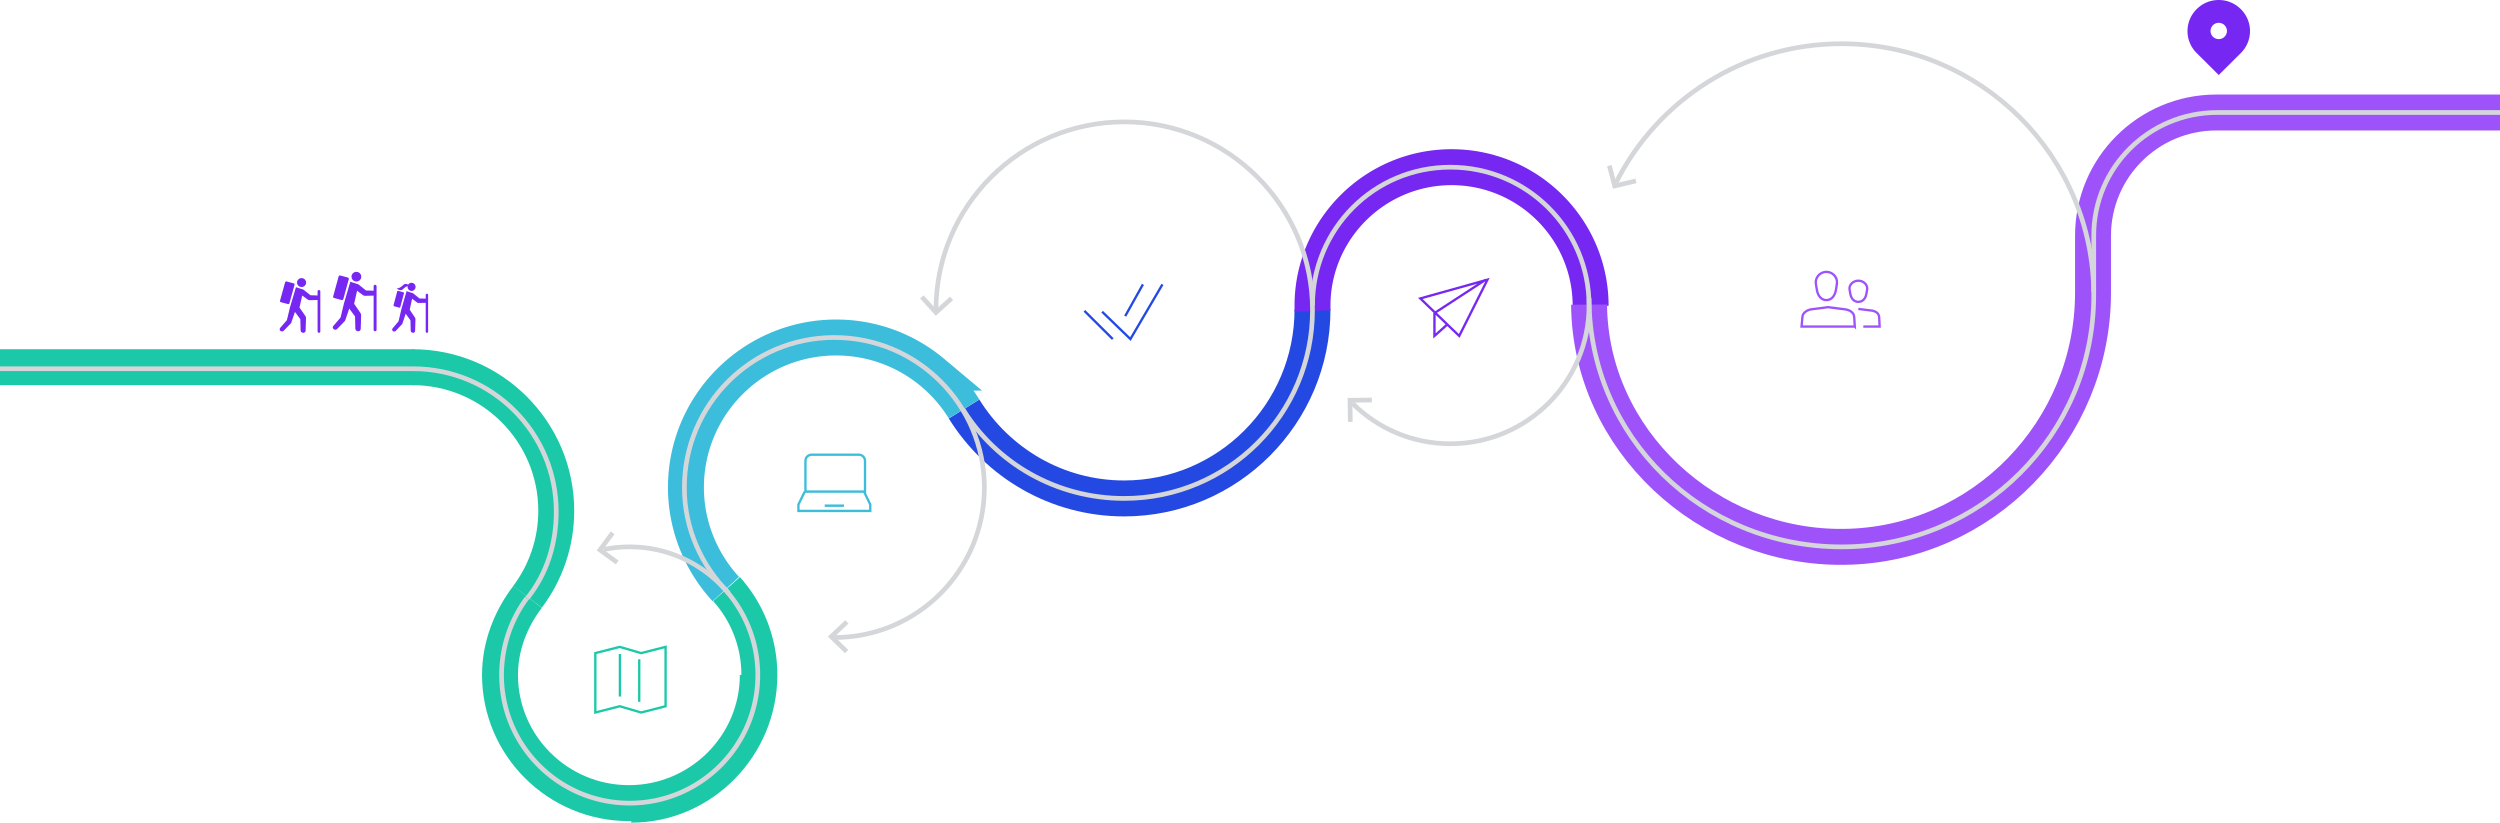 <svg xmlns="http://www.w3.org/2000/svg" width="1600" height="527" viewBox="0 0 1600 527">
    <g fill="none" fill-rule="evenodd">
        <path stroke="#1BC9A8" stroke-width="23" d="M264 235c50.728 0 92 41.228 92 91.906 0 20.65-6.853 39.732-18.408 55.094"/>
        <path stroke="#2449E2" stroke-width="23" d="M840 198c0 66.72-54.086 121-120.569 121-43.18 0-81.13-22.898-102.431-57.23"/>
        <path stroke="#7627F2" stroke-width="23" d="M840.06 199a89.598 89.598 0 0 1-.06-3.289C840 146.795 879.926 107 929 107c49.075 0 89 39.795 89 88.711"/>
        <path stroke="#9E53FA" stroke-width="23" d="M1017 194.952c.683 86.3 75.64 156.3 163.561 155.031 88.433-1.275 158.97-74.374 158.97-162.733v-36.37c0-43.564 35.352-78.88 78.957-78.88H1710"/>
        <path stroke="#D4D6DA" stroke-width="3" d="M1340 187v-36.291c0-43.47 35.378-78.709 79.019-78.709H1710"/>
        <path stroke="#1BC9A8" stroke-width="23" d="M337.653 382C327.063 395.8 320 413.284 320 431.946 320 477.192 357.01 514 402.5 514s82.5-36.808 82.5-82.054"/>
        <path stroke="#3BBDDB" stroke-width="23" d="M464.524 377C448.787 359.915 439 336.895 439 311.914 439 259.028 482.12 216 535.124 216c23.51 0 45.074 8.465 61.794 22.501A96.689 96.689 0 0 1 617 261.71"/>
        <path stroke="#D4D6DA" stroke-width="3" d="M1034.327 116.763C1060.867 64.119 1115.507 28 1178.605 28 1267.74 28 1340 100.082 1340 189s-72.26 161-161.395 161C1089.469 350 1017 279.706 1017 190.788"/>
        <g stroke="#1BC9A8" stroke-width="1.5">
            <path d="M409.107 421.946v27.243M396.74 445.784V418.54M396.642 452l13.688 4 15.642-4v-38l-15.642 4-13.688-4L381 418v38z"/>
        </g>
        <g stroke="#2449E2" stroke-width="1.5">
            <path d="M705.357 199.5l18.1 17.5 20.512-35M720.12 202.323L731.477 182M694 198.935L712.17 217"/>
        </g>
        <g stroke="#9E53FA" stroke-width="1.5">
            <path d="M1175.707 181.068c.169-3.966-3.047-7.068-6.805-7.068-3.76 0-7.021 3.13-6.807 7.068.044.792.756 4.712.756 4.712.59 3.405 2.71 6.285 6.05 6.285s5.42-2.837 6.05-6.285c0 0 .723-3.918.756-4.712zM1187.07 209H1153l.577-6.407c.316-2.438 2.831-4.111 5.43-4.601l11.03-1.411 11.144 1.445c2.887.496 5.321 2.043 5.509 4.86l.38 6.114zM1195.014 184.946c.142-2.975-2.54-5.3-5.672-5.3-3.132 0-5.852 2.345-5.67 5.3.034.595.629 3.535.629 3.535.49 2.553 2.257 4.713 5.04 4.713 2.786 0 4.517-2.127 5.043-4.713 0 0 .601-2.94.63-3.535zM1189.34 197.71l8.976 1.116c2.177.405 4.17 1.717 4.346 4.113l.307 6.061h-10.447"/>
        </g>
        <path stroke="#1BC9A8" stroke-width="23" d="M464.987 377C478.047 391.578 486 410.837 486 431.922 486 477.306 449.294 515 404 515"/>
        <path stroke="#D4D6DA" stroke-width="3" d="M840 195.5c0-48.877 39.234-88.5 88.25-88.5s88.75 39.623 88.75 88.5-39.734 88.5-88.75 88.5c-24.508 0-46.696-9.907-62.756-25.922"/>
        <g stroke="#7627F2" stroke-width="1.5">
            <path d="M918.047 200.375V215l7.916-7.075M933.905 215l18.068-36L909 191zM950.842 179l-32.795 21.375"/>
        </g>
        <g stroke="#3BBDDB" stroke-width="1.5">
            <path d="M553.608 314.625h-38.123v-19.688c0-2.175 1.796-3.937 4.014-3.937h30.096c2.217 0 4.013 1.762 4.013 3.937v19.688zM514.997 314.672L511 322.89V327h45.971v-4.109l-3.998-8.266M527.819 323.625h12.334"/>
        </g>
        <path fill="#7627F2" d="M1414.753 19.825c0-2.88 2.347-5.218 5.241-5.218 2.906 0 5.253 2.338 5.253 5.218s-2.347 5.218-5.253 5.218c-2.894 0-5.24-2.338-5.24-5.218zM1434.068 5.8c-7.769-7.733-20.367-7.733-28.135 0l-.107.104c-7.768 7.733-7.768 20.266 0 27.998L1419.994 48l14.179-14.098c7.77-7.732 7.77-20.265 0-27.998l-.105-.104zM203.255 186.478v2.644c-.12 0-.239-.038-.396-.038l-4.127-.117-4.405-3.5a.633.633 0 0 0-.278-.156l-4.64-1.477-3.77 12.678-2.025 8.4-4.284 4.939a1.322 1.322 0 0 0 .119 1.865c.595.545 1.547.507 2.142-.077l4.405-4.511c.198-.194.356-.428.436-.7l2.34-6.805 3.452 4.666.16 7.116c.04.895.793 1.595 1.706 1.595.832 0 1.467-.622 1.507-1.44l.239-7.894a2.7 2.7 0 0 0-.437-1.477l-3.73-5.367 1.746-7.7 3.492 2.566c.396.273.833.43 1.309.43l4.92-.118h.119v20.144c0 .467.397.856.873.856s.872-.39.872-.856V186.44c-.04-.466-.396-.817-.872-.817a.873.873 0 0 0-.873.856zm-14.76-4.2c.12-.389-.119-.817-.555-.933l-4.523-1.206a.772.772 0 0 0-.953.545l-3.253 11.784c-.12.388.119.816.555.932l4.523 1.205a.77.77 0 0 0 .953-.544l3.253-11.782zm4.523 1.401c-1.587 0-2.895-1.285-2.895-2.84 0-1.554 1.23-2.839 2.855-2.839 1.628 0 2.937 1.285 2.937 2.84 0 1.593-1.309 2.84-2.897 2.84zM239.12 183.205v2.87c-.129 0-.257-.041-.427-.041l-4.444-.128-4.742-3.8a.696.696 0 0 0-.3-.169l-4.999-1.604-4.06 13.764-2.178 9.12-4.616 5.362a1.445 1.445 0 0 0 .13 2.027c.64.591 1.666.55 2.306-.084l4.743-4.898c.214-.211.386-.465.471-.76l2.52-7.388 3.717 5.065.171 7.728c.043.97.855 1.731 1.838 1.731.897 0 1.58-.677 1.624-1.562l.256-8.571c0-.592-.17-1.14-.47-1.604l-4.016-5.827 1.88-8.36 3.76 2.787c.427.294.897.463 1.41.463l5.297-.126h.129v21.87c0 .508.428.93.94.93s.94-.422.94-.93v-27.908c-.042-.507-.428-.886-.94-.886a.943.943 0 0 0-.94.929zm-15.894-4.561c.127-.422-.13-.886-.599-1.013l-4.87-1.309a.83.83 0 0 0-1.026.59l-3.504 12.794c-.128.423.127.887.599 1.013l4.87 1.31a.83.83 0 0 0 1.025-.592l3.505-12.793zm4.871 1.521c-1.71 0-3.12-1.394-3.12-3.083 0-1.689 1.325-3.082 3.077-3.082s3.162 1.393 3.162 3.082c0 1.732-1.41 3.083-3.119 3.083zM272.456 188.751v2.418c-.106 0-.21-.036-.352-.036l-3.65-.106-3.895-3.201a.584.584 0 0 0-.246-.142l-4.106-1.35-3.335 11.59-1.79 7.68-3.79 4.517a1.239 1.239 0 0 0 .105 1.706c.527.498 1.369.463 1.895-.07l3.896-4.126a1.5 1.5 0 0 0 .387-.64l2.07-6.222 3.054 4.266.14 6.508a1.515 1.515 0 0 0 1.509 1.457c.737 0 1.299-.57 1.333-1.316l.211-7.217c0-.498-.14-.96-.386-1.351l-3.3-4.907 1.545-7.04 3.09 2.347c.35.248.736.39 1.157.39l4.352-.106h.106v18.418c0 .427.35.782.772.782a.784.784 0 0 0 .772-.782v-23.503c-.036-.426-.351-.746-.772-.746a.784.784 0 0 0-.772.782zm-13.923-1.006a.56.56 0 0 0-.398-.692l-3.248-.895a.552.552 0 0 0-.683.405l-2.335 8.744a.558.558 0 0 0 .397.691l3.248.896a.551.551 0 0 0 .683-.405l2.336-8.744zm2.361-4.697c-.903.329-2.04 1.085-3.118 2.136-.95.928-2.801.542-4.132-.86.665.702 2.747-.233 4.646-2.087.69-.673 1.854-.654 2.95-.058a2.484 2.484 0 0 1 2.126-1.179 2.6 2.6 0 0 1 2.596 2.596 2.57 2.57 0 0 1-2.56 2.594c-1.405 0-2.563-1.173-2.563-2.594 0-.188.019-.371.055-.548z"/>
        <path stroke="#1BC9A8" stroke-width="23" d="M-89 235h354"/>
        <path stroke="#D4D6DA" stroke-width="3" d="M337.313 383C350.09 367.306 356 347.772 356 327.435c0-50.5-41.008-91.435-91.596-91.435H-89M395 360l-11-8.058L392.1 341M541.855 417L532 407.431 542 398M609 190.958L599.021 200 590 190M864.185 270L864 256.183l14-.183M1047 115.761L1033.39 119l-3.39-13"/>
        <path stroke="#D4D6DA" stroke-width="3" d="M386.474 351.667A82.361 82.361 0 0 1 403 350C448.287 350 485 386.713 485 432c0 45.288-36.713 82-82 82s-82-36.712-82-82c0-18.251 6.059-35.495 16.142-49.119"/>
        <path stroke="#D4D6DA" stroke-width="3" d="M466.404 379.586C449.032 362.213 438 338.511 438 312.001 438 258.98 480.981 216 534 216c53.02 0 96 42.98 96 96s-42.98 96-96 96"/>
        <path stroke="#D4D6DA" stroke-width="3" d="M599 198.5C599 131.95 652.95 78 719.5 78S840 131.95 840 198.5 786.05 319 719.5 319c-43.424 0-81.975-22.566-103.183-57.017"/>
    </g>
</svg>
